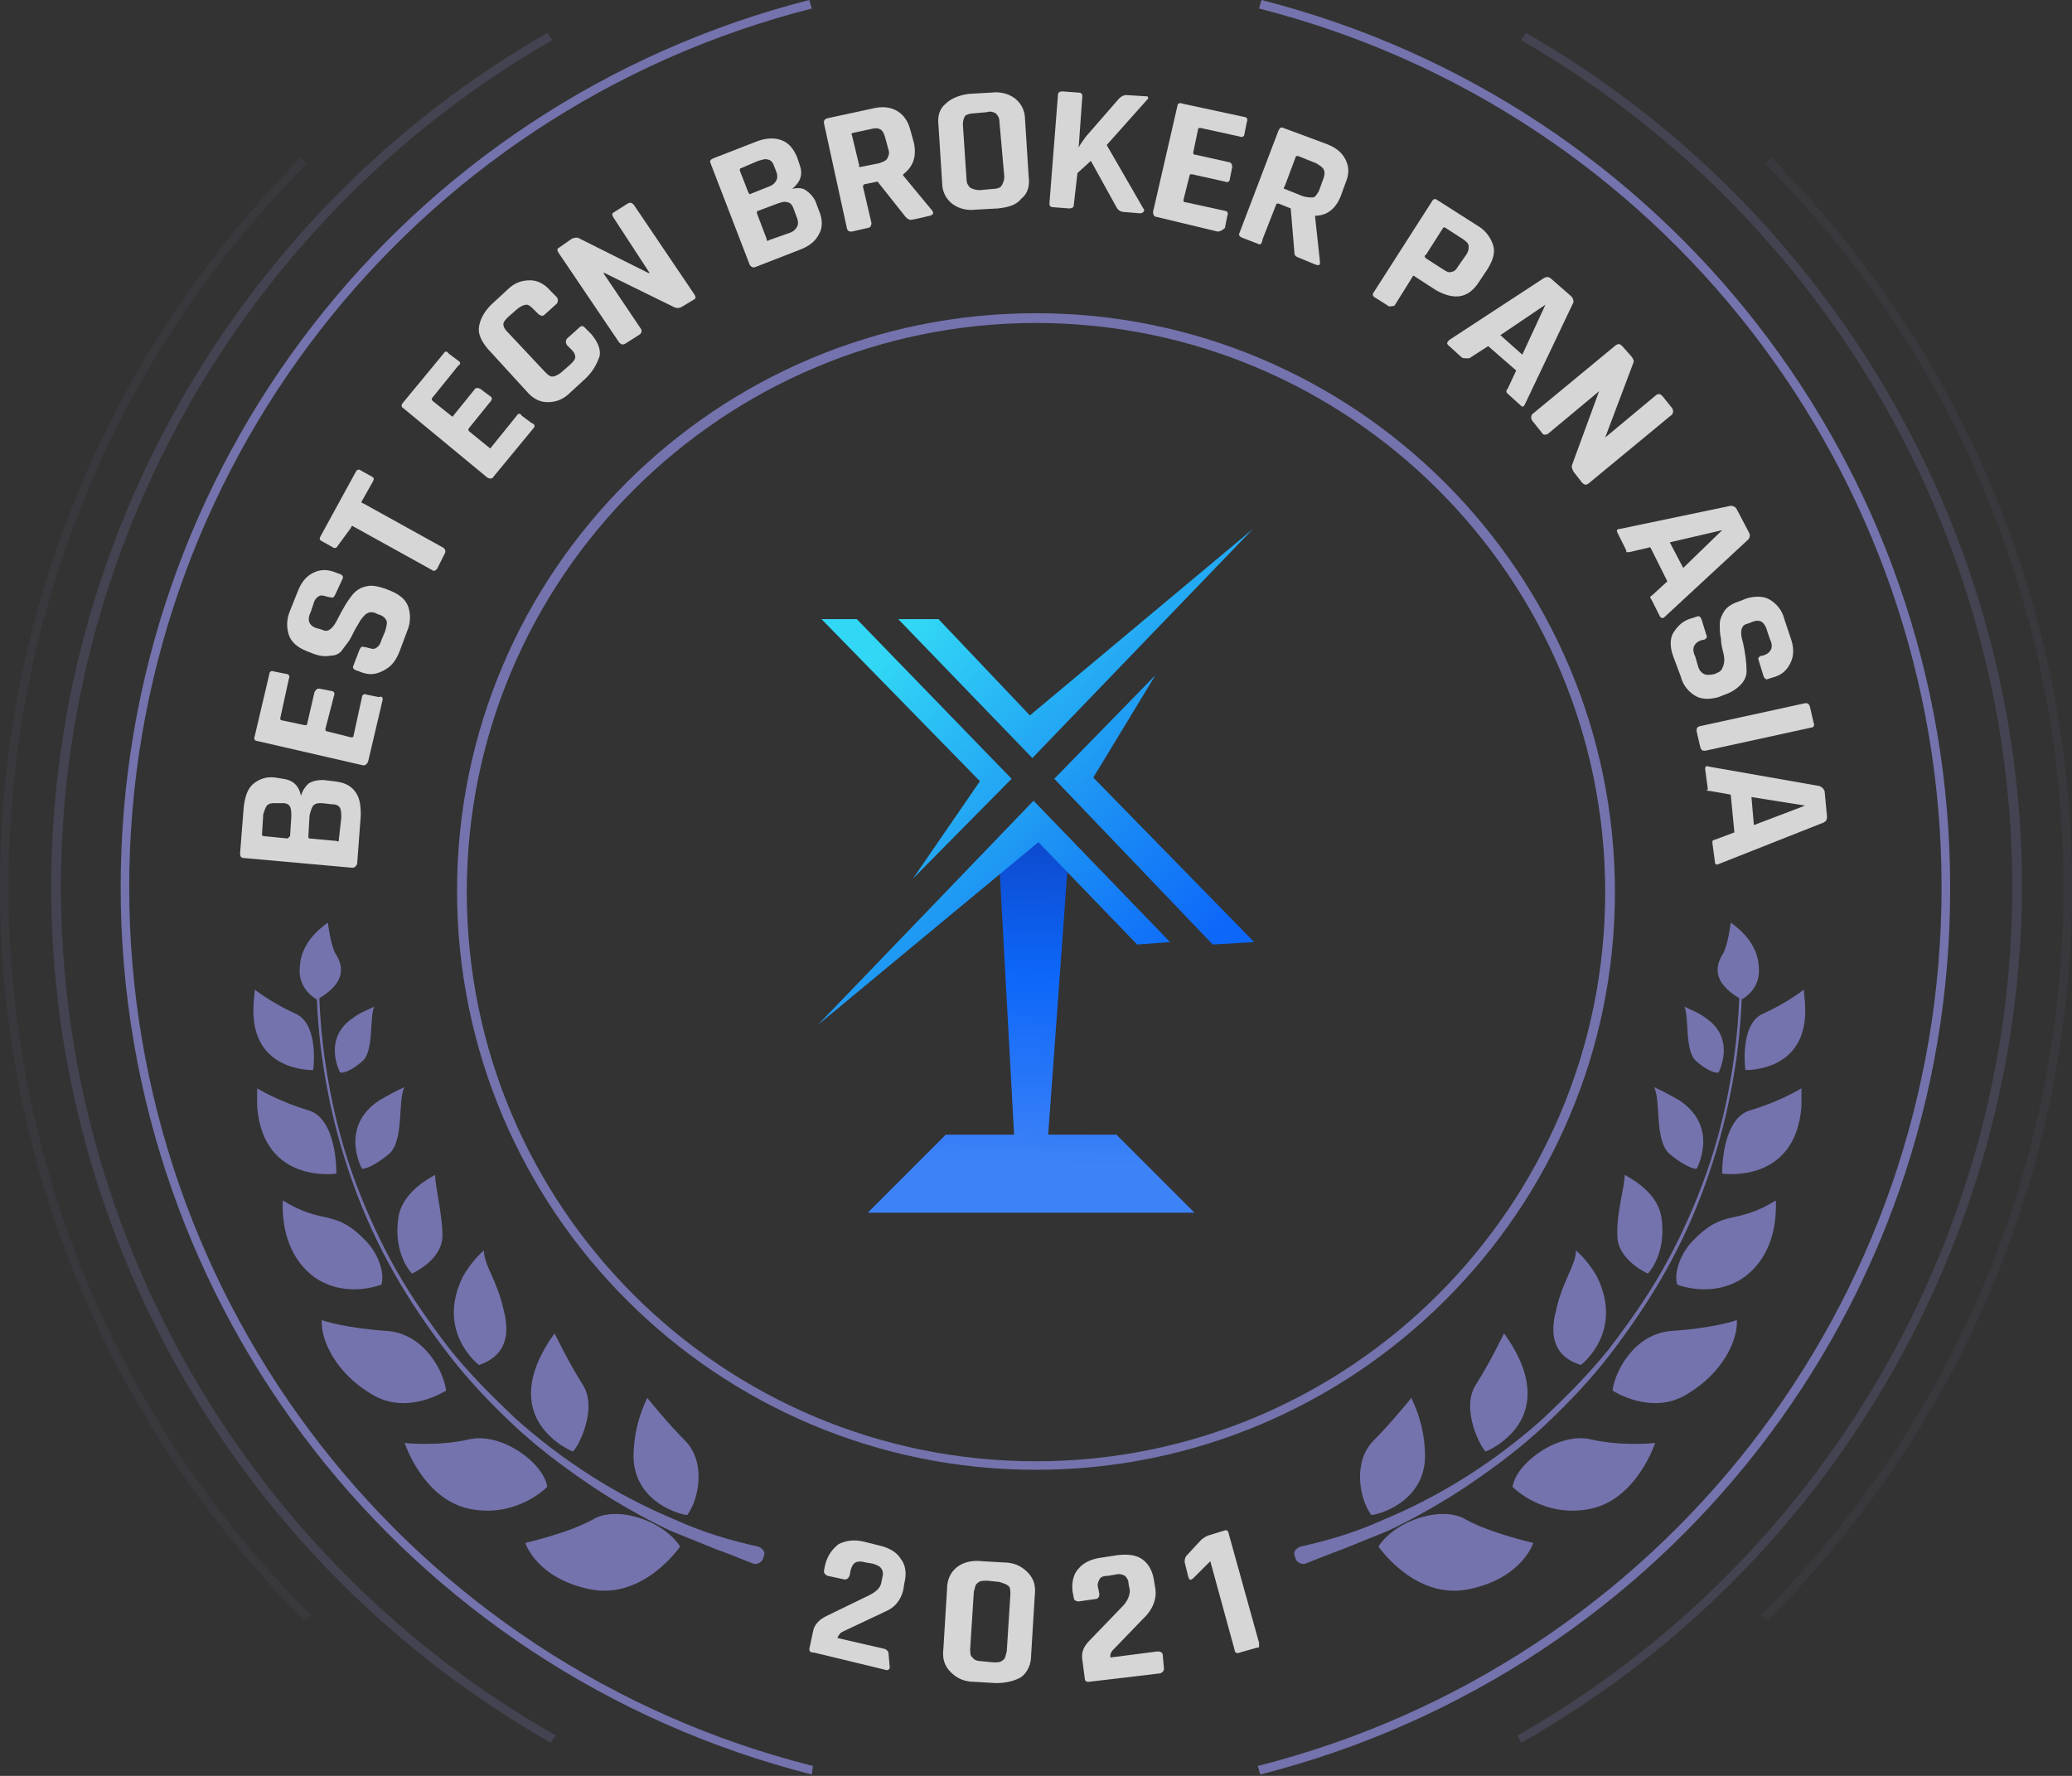<svg width="98" height="84" viewBox="0 0 98 84" fill="none" xmlns="http://www.w3.org/2000/svg">
<rect x="0" y="0" width="98" height="84" fill="#333333" stroke="none"/>
<g opacity="0.8">
<path d="M16.66 41.045L11.529 40.584C11.414 40.584 11.356 40.526 11.356 40.353L11.529 38.162C11.587 37.701 11.702 37.298 11.991 37.067C12.279 36.836 12.625 36.721 13.028 36.779L13.374 36.836C13.835 36.894 14.123 37.125 14.239 37.644C14.296 37.413 14.412 37.24 14.585 37.067C14.758 36.952 14.988 36.894 15.276 36.894L15.795 36.952C16.256 37.009 16.545 37.125 16.775 37.413C17.006 37.701 17.064 38.047 17.064 38.566L16.891 40.872C16.833 40.987 16.775 41.045 16.66 41.045ZM13.72 39.546L13.778 38.623C13.778 38.451 13.778 38.278 13.72 38.162C13.662 38.047 13.547 37.989 13.374 37.989H13.028C12.855 37.989 12.74 37.989 12.625 38.105C12.567 38.162 12.509 38.335 12.452 38.508L12.394 39.431C12.394 39.488 12.394 39.546 12.452 39.546L13.605 39.661C13.662 39.603 13.662 39.603 13.72 39.546ZM16.026 39.719L16.141 38.681C16.141 38.508 16.141 38.335 16.084 38.22C16.026 38.105 15.911 38.047 15.738 38.047L15.219 37.989C15.046 37.989 14.931 37.989 14.815 38.105C14.758 38.162 14.7 38.335 14.642 38.566L14.585 39.546C14.585 39.603 14.585 39.661 14.642 39.661L15.911 39.776C16.026 39.834 16.026 39.776 16.026 39.719Z" fill="white"/>
<path d="M18.101 33.089L17.409 36.029C17.352 36.145 17.294 36.202 17.179 36.202L12.163 35.049C12.048 35.049 11.99 34.934 12.048 34.819L12.74 31.879C12.74 31.764 12.855 31.706 12.97 31.764L13.547 31.879C13.662 31.879 13.72 31.994 13.662 32.109L13.259 33.954C13.259 34.012 13.259 34.069 13.316 34.069L14.412 34.3C14.469 34.3 14.527 34.3 14.527 34.242L14.873 32.743C14.93 32.628 14.988 32.571 15.103 32.571L15.68 32.686C15.795 32.686 15.853 32.801 15.795 32.916L15.392 34.473C15.392 34.531 15.392 34.588 15.449 34.588L16.602 34.877C16.66 34.877 16.717 34.877 16.717 34.819L17.121 32.974C17.121 32.859 17.236 32.801 17.352 32.859L17.928 32.974C18.043 32.916 18.101 32.974 18.101 33.089Z" fill="white"/>
<path d="M17.006 31.764L16.833 31.706C16.718 31.648 16.66 31.591 16.718 31.475L17.006 30.726C17.064 30.611 17.121 30.553 17.236 30.611H17.294C17.525 30.668 17.64 30.726 17.755 30.668C17.871 30.611 17.986 30.495 18.044 30.265L18.216 29.861C18.274 29.631 18.332 29.458 18.274 29.342C18.216 29.227 18.101 29.112 17.871 29.054L17.755 28.996C17.582 28.939 17.467 28.939 17.294 29.054C17.179 29.169 17.064 29.285 16.948 29.515C16.833 29.688 16.718 29.919 16.602 30.149C16.487 30.38 16.314 30.553 16.199 30.726C16.084 30.899 15.911 31.014 15.622 31.014C15.334 31.072 15.046 31.014 14.758 30.899L14.469 30.784C14.066 30.611 13.778 30.38 13.662 30.034C13.547 29.688 13.547 29.285 13.72 28.881L14.066 28.016C14.239 27.555 14.469 27.267 14.815 27.094C15.161 26.921 15.507 26.921 15.911 27.094L16.084 27.152C16.199 27.209 16.256 27.267 16.199 27.382L15.853 28.132C15.795 28.247 15.738 28.305 15.622 28.247H15.565C15.334 28.189 15.219 28.132 15.104 28.189C14.988 28.247 14.873 28.362 14.815 28.593L14.7 28.939C14.585 29.169 14.585 29.342 14.642 29.458C14.7 29.573 14.815 29.688 15.104 29.746L15.277 29.803C15.507 29.919 15.738 29.746 15.968 29.285C16.199 28.823 16.429 28.42 16.718 28.074C16.891 27.901 17.064 27.786 17.352 27.728C17.582 27.671 17.871 27.728 18.216 27.843L18.505 27.959C18.908 28.132 19.197 28.362 19.312 28.708C19.427 29.054 19.427 29.458 19.254 29.861L18.908 30.784C18.735 31.245 18.505 31.533 18.159 31.706C17.755 31.936 17.409 31.936 17.006 31.764Z" fill="white"/>
<path d="M21.041 26.172L20.695 26.863C20.637 26.979 20.522 27.036 20.464 26.979L16.717 24.904C16.66 24.846 16.602 24.904 16.602 24.961L15.968 25.826C15.91 25.941 15.795 25.941 15.737 25.884L15.219 25.595C15.103 25.538 15.103 25.48 15.161 25.365L16.833 22.309C16.89 22.194 17.006 22.194 17.063 22.252L17.582 22.54C17.697 22.598 17.697 22.655 17.64 22.771L17.121 23.693C17.063 23.751 17.121 23.808 17.179 23.808L20.926 25.884C21.041 25.941 21.099 26.056 21.041 26.172Z" fill="white"/>
<path d="M25.25 20.234L23.348 22.54C23.29 22.655 23.174 22.655 23.059 22.598L19.082 19.312C18.966 19.254 18.966 19.139 19.082 19.023L20.984 16.718C21.042 16.602 21.157 16.602 21.215 16.718L21.676 17.064C21.791 17.121 21.791 17.236 21.676 17.294L20.465 18.793C20.407 18.851 20.407 18.908 20.465 18.966L21.33 19.658C21.387 19.715 21.445 19.715 21.445 19.658L22.425 18.447C22.483 18.332 22.598 18.332 22.713 18.389L23.174 18.735C23.29 18.793 23.29 18.908 23.174 19.023L22.195 20.234C22.137 20.292 22.137 20.349 22.195 20.407L23.117 21.157C23.174 21.214 23.232 21.214 23.232 21.157L24.443 19.658C24.5 19.542 24.616 19.542 24.673 19.658L25.134 20.003C25.308 20.061 25.308 20.177 25.25 20.234Z" fill="white"/>
<path d="M27.729 17.871L26.979 18.562C26.633 18.908 26.287 19.023 25.884 19.023C25.538 19.023 25.192 18.851 24.904 18.505L23.059 16.487C22.771 16.141 22.598 15.795 22.656 15.449C22.713 15.104 22.886 14.758 23.232 14.412L23.982 13.72C24.327 13.374 24.673 13.259 25.077 13.259C25.423 13.259 25.768 13.432 26.057 13.778L26.345 14.066C26.403 14.181 26.403 14.239 26.345 14.354L25.768 14.873C25.653 14.988 25.596 14.931 25.48 14.873L25.25 14.642C25.134 14.527 25.019 14.412 24.904 14.412C24.788 14.412 24.673 14.469 24.5 14.585L24.039 14.988C23.924 15.104 23.808 15.219 23.808 15.334C23.808 15.449 23.866 15.565 23.982 15.68L25.768 17.582C25.884 17.698 25.999 17.813 26.114 17.813C26.23 17.813 26.345 17.755 26.518 17.64L26.979 17.236C27.094 17.121 27.21 17.006 27.21 16.891C27.21 16.775 27.152 16.66 27.037 16.545L26.806 16.314C26.748 16.199 26.748 16.141 26.806 16.026L27.383 15.507C27.498 15.392 27.556 15.392 27.671 15.507L27.959 15.795C28.247 16.141 28.42 16.487 28.363 16.833C28.247 17.179 28.074 17.525 27.729 17.871Z" fill="white"/>
<path d="M30.207 15.853L29.573 16.256C29.457 16.314 29.4 16.314 29.285 16.199L26.402 11.933C26.345 11.818 26.345 11.76 26.46 11.702L27.036 11.299C27.151 11.241 27.209 11.241 27.325 11.241L30.668 12.913H30.726L28.996 10.261C28.939 10.146 28.939 10.088 29.054 10.031L29.688 9.627C29.803 9.569 29.861 9.569 29.976 9.685L32.859 13.951C32.916 14.066 32.916 14.123 32.801 14.181L32.224 14.527C32.109 14.585 31.994 14.585 31.879 14.527L28.593 12.913H28.535L30.322 15.565C30.38 15.68 30.322 15.795 30.207 15.853Z" fill="white"/>
<path d="M35.453 12.509L33.609 7.725C33.551 7.609 33.609 7.552 33.724 7.494L35.799 6.687C36.26 6.514 36.664 6.514 36.952 6.629C37.298 6.745 37.529 7.033 37.702 7.436L37.817 7.782C37.99 8.244 37.874 8.589 37.471 8.935C37.702 8.878 37.932 8.878 38.105 8.993C38.278 9.108 38.451 9.281 38.566 9.512L38.739 9.973C38.912 10.377 38.912 10.78 38.739 11.068C38.566 11.414 38.278 11.645 37.817 11.818L35.742 12.625C35.626 12.682 35.511 12.625 35.453 12.509ZM35.511 9.166L36.376 8.82C36.549 8.762 36.664 8.647 36.721 8.532C36.779 8.416 36.779 8.301 36.721 8.128L36.606 7.84C36.549 7.667 36.433 7.552 36.318 7.552C36.203 7.494 36.087 7.552 35.857 7.609L35.05 7.955C34.992 7.955 34.992 8.013 34.992 8.071L35.396 9.108C35.453 9.166 35.453 9.224 35.511 9.166ZM36.376 11.357L37.356 11.011C37.529 10.953 37.644 10.838 37.702 10.722C37.759 10.607 37.759 10.492 37.702 10.319L37.529 9.858C37.471 9.685 37.356 9.569 37.24 9.569C37.125 9.512 36.952 9.569 36.779 9.627L35.857 9.973C35.799 9.973 35.799 10.031 35.799 10.088L36.26 11.299C36.26 11.414 36.318 11.414 36.376 11.357Z" fill="white"/>
<path d="M41.045 10.78L40.296 10.953C40.18 10.953 40.123 10.953 40.065 10.838L38.97 5.822C38.97 5.707 38.97 5.649 39.143 5.592L41.276 5.131C41.737 5.015 42.14 5.073 42.429 5.246C42.717 5.419 42.947 5.707 43.063 6.168L43.236 6.802C43.351 7.436 43.178 7.898 42.717 8.244V8.301L44.1 9.973C44.158 10.088 44.158 10.146 43.985 10.204L43.236 10.377C43.12 10.377 43.063 10.434 43.005 10.377C42.947 10.377 42.89 10.319 42.832 10.261L41.506 8.589L40.93 8.705C40.872 8.705 40.814 8.762 40.814 8.82L41.218 10.549C41.218 10.665 41.16 10.78 41.045 10.78ZM40.699 7.898L41.564 7.725C41.737 7.667 41.91 7.609 41.967 7.494C42.025 7.379 42.083 7.264 42.025 7.091L41.852 6.456C41.794 6.284 41.737 6.168 41.621 6.111C41.506 6.053 41.391 6.053 41.16 6.111L40.353 6.284C40.296 6.284 40.238 6.341 40.296 6.399L40.642 7.84C40.584 7.898 40.642 7.898 40.699 7.898Z" fill="white"/>
<path d="M47.213 9.858L46.175 9.915C45.714 9.973 45.311 9.858 45.023 9.627C44.734 9.396 44.561 9.051 44.561 8.647L44.388 5.938C44.331 5.476 44.446 5.131 44.734 4.9C44.965 4.669 45.368 4.496 45.83 4.439L46.867 4.381C47.328 4.324 47.732 4.439 48.02 4.669C48.308 4.9 48.481 5.246 48.481 5.649L48.654 8.359C48.712 8.82 48.597 9.166 48.308 9.396C48.078 9.685 47.732 9.8 47.213 9.858ZM46.348 8.993L46.983 8.935C47.156 8.935 47.328 8.878 47.386 8.762C47.444 8.647 47.501 8.532 47.501 8.359L47.271 5.765C47.271 5.592 47.213 5.476 47.098 5.361C46.983 5.304 46.867 5.246 46.694 5.304L46.06 5.361C45.887 5.361 45.714 5.419 45.657 5.476C45.599 5.534 45.541 5.707 45.541 5.88L45.714 8.474C45.714 8.647 45.772 8.762 45.887 8.878C46.003 8.935 46.118 8.993 46.348 8.993Z" fill="white"/>
<path d="M50.557 9.858L49.808 9.8C49.692 9.8 49.635 9.742 49.635 9.627L50.038 4.496C50.038 4.381 50.096 4.324 50.269 4.324L51.018 4.381C51.134 4.381 51.191 4.439 51.191 4.554L51.018 6.975C51.076 6.86 51.191 6.687 51.364 6.456L52.921 4.669C53.036 4.554 53.151 4.496 53.267 4.496L54.189 4.554C54.246 4.554 54.304 4.554 54.304 4.612C54.304 4.669 54.304 4.669 54.246 4.727L52.344 6.86L54.074 9.858C54.131 9.915 54.131 9.973 54.074 10.031C54.016 10.088 53.958 10.088 53.901 10.088L53.209 10.031C52.978 10.031 52.863 9.915 52.805 9.8L51.595 7.609L50.961 8.186L50.788 9.685C50.788 9.8 50.73 9.858 50.557 9.858Z" fill="white"/>
<path d="M57.59 10.953L54.707 10.261C54.592 10.261 54.534 10.146 54.534 10.031L55.687 5.015C55.687 4.9 55.802 4.842 55.918 4.9L58.858 5.534C58.973 5.534 59.031 5.649 58.973 5.765L58.858 6.341C58.858 6.456 58.742 6.514 58.627 6.456L56.782 6.053C56.725 6.053 56.667 6.053 56.667 6.111L56.437 7.206C56.437 7.263 56.437 7.321 56.552 7.321L58.108 7.667C58.224 7.667 58.281 7.782 58.281 7.898L58.166 8.474C58.166 8.589 58.051 8.647 57.935 8.589L56.379 8.243C56.321 8.243 56.264 8.243 56.264 8.301L55.975 9.454C55.975 9.512 55.975 9.569 56.091 9.569L57.935 9.973C58.051 9.973 58.108 10.088 58.051 10.204L57.935 10.78C57.82 10.895 57.705 10.953 57.59 10.953Z" fill="white"/>
<path d="M59.492 11.529L58.742 11.241C58.627 11.184 58.569 11.126 58.627 11.011L60.472 6.168C60.529 6.053 60.587 5.995 60.702 6.053L62.72 6.802C63.181 6.975 63.469 7.206 63.642 7.552C63.815 7.898 63.815 8.244 63.642 8.647L63.412 9.281C63.181 9.858 62.778 10.204 62.201 10.204V10.261L62.432 12.394C62.432 12.567 62.374 12.567 62.201 12.509L61.51 12.221C61.394 12.164 61.337 12.164 61.279 12.106C61.221 12.048 61.221 11.991 61.221 11.933L61.048 9.858L60.472 9.627C60.414 9.627 60.356 9.627 60.356 9.685L59.722 11.299C59.665 11.587 59.607 11.587 59.492 11.529ZM60.76 8.935L61.625 9.281C61.798 9.339 61.971 9.339 62.086 9.339C62.201 9.339 62.259 9.224 62.374 9.051L62.605 8.416C62.662 8.244 62.662 8.128 62.605 8.013C62.547 7.898 62.432 7.84 62.259 7.725L61.394 7.379C61.337 7.379 61.279 7.379 61.279 7.436L60.76 8.82C60.702 8.878 60.702 8.935 60.76 8.935Z" fill="white"/>
<path d="M65.66 14.469L65.026 14.066C64.911 14.008 64.911 13.893 64.969 13.835L67.736 9.512C67.793 9.396 67.909 9.396 67.966 9.454L69.868 10.665C70.272 10.895 70.503 11.241 70.618 11.587C70.733 11.933 70.618 12.279 70.387 12.682L69.926 13.374C69.696 13.72 69.407 13.951 69.061 14.008C68.716 14.066 68.312 13.951 67.909 13.72L66.928 13.086C66.871 13.028 66.813 13.028 66.813 13.086L65.948 14.469C65.833 14.469 65.718 14.527 65.66 14.469ZM67.447 12.221L68.254 12.74C68.427 12.855 68.543 12.913 68.658 12.855C68.773 12.855 68.888 12.74 68.946 12.625L69.35 12.048C69.465 11.875 69.465 11.76 69.465 11.645C69.465 11.529 69.35 11.414 69.177 11.299L68.37 10.78C68.312 10.722 68.254 10.78 68.254 10.78L67.447 12.048C67.332 12.106 67.39 12.164 67.447 12.221Z" fill="white"/>
<path d="M69.118 16.891L68.484 16.314C68.427 16.256 68.427 16.199 68.542 16.084L73.038 13.143C73.154 13.086 73.269 13.086 73.384 13.201L74.306 14.008C74.422 14.123 74.422 14.239 74.422 14.296L72.116 19.139C72.058 19.254 72.001 19.254 71.943 19.197L71.309 18.62C71.251 18.562 71.251 18.562 71.251 18.505C71.251 18.447 71.251 18.447 71.309 18.389L71.712 17.525L70.386 16.372L69.579 16.891C69.522 16.948 69.464 16.948 69.464 16.948C69.234 16.948 69.176 16.948 69.118 16.891ZM73.096 14.412L70.963 15.853L72.001 16.775L73.096 14.412Z" fill="white"/>
<path d="M72.923 20.465L72.462 19.888C72.404 19.773 72.404 19.715 72.462 19.6L76.44 16.314C76.555 16.256 76.613 16.256 76.728 16.372L77.189 16.891C77.247 17.006 77.305 17.064 77.247 17.179L75.921 20.695L78.342 18.678C78.457 18.62 78.515 18.62 78.63 18.735L79.092 19.312C79.149 19.427 79.149 19.485 79.092 19.6L75.114 22.886C74.999 22.944 74.941 22.944 74.826 22.828L74.422 22.309C74.365 22.194 74.307 22.079 74.365 21.963L75.633 18.505L73.212 20.522C73.096 20.58 72.981 20.58 72.923 20.465Z" fill="white"/>
<path d="M76.902 25.999L76.498 25.192C76.441 25.076 76.498 25.019 76.614 25.019L81.859 23.924C81.975 23.924 82.09 23.981 82.148 24.096L82.724 25.192C82.782 25.307 82.782 25.422 82.666 25.538L78.746 29.169C78.631 29.285 78.573 29.227 78.516 29.169L78.112 28.362C78.055 28.305 78.055 28.247 78.055 28.247C78.055 28.189 78.112 28.189 78.17 28.132L78.862 27.498L78.055 25.884L77.075 26.114C77.017 26.114 76.959 26.114 76.902 26.114C76.959 26.056 76.902 26.056 76.902 25.999ZM81.456 25.076L78.977 25.653L79.611 26.863L81.456 25.076Z" fill="white"/>
<path d="M80.072 29.227L80.245 29.169C80.36 29.112 80.418 29.169 80.475 29.285L80.706 30.034C80.763 30.149 80.706 30.207 80.59 30.265H80.533C80.302 30.322 80.187 30.438 80.129 30.553C80.072 30.668 80.072 30.841 80.187 31.072L80.302 31.475C80.36 31.706 80.475 31.821 80.59 31.879C80.706 31.936 80.879 31.936 81.109 31.879L81.225 31.821C81.397 31.764 81.455 31.648 81.513 31.475C81.57 31.302 81.57 31.129 81.513 30.899C81.455 30.668 81.397 30.438 81.397 30.207C81.34 29.977 81.34 29.746 81.34 29.515C81.34 29.285 81.455 29.054 81.57 28.881C81.743 28.651 81.974 28.535 82.32 28.42L82.608 28.305C83.012 28.189 83.415 28.189 83.703 28.362C83.992 28.535 84.28 28.823 84.395 29.285L84.683 30.149C84.856 30.611 84.856 31.014 84.683 31.36C84.51 31.706 84.28 31.936 83.819 32.052L83.646 32.109C83.53 32.167 83.473 32.109 83.415 31.994L83.184 31.245C83.127 31.129 83.184 31.072 83.3 31.014H83.358C83.588 30.956 83.703 30.841 83.761 30.726C83.819 30.611 83.819 30.438 83.703 30.207L83.588 29.861C83.53 29.631 83.415 29.458 83.3 29.4C83.184 29.342 83.012 29.342 82.781 29.458L82.608 29.515C82.377 29.573 82.262 29.861 82.435 30.38C82.55 30.899 82.608 31.36 82.608 31.764C82.608 31.994 82.493 32.225 82.32 32.398C82.147 32.571 81.916 32.743 81.57 32.859L81.282 32.974C80.879 33.089 80.475 33.089 80.187 32.916C79.899 32.743 79.61 32.455 79.495 31.994L79.149 31.072C78.976 30.611 78.976 30.207 79.149 29.919C79.38 29.573 79.61 29.342 80.072 29.227Z" fill="white"/>
<path d="M85.664 34.415L80.649 35.511C80.533 35.511 80.476 35.511 80.418 35.338L80.245 34.588C80.245 34.473 80.245 34.415 80.36 34.358L85.376 33.262C85.491 33.262 85.549 33.262 85.606 33.435L85.779 34.185C85.837 34.3 85.779 34.415 85.664 34.415Z" fill="white"/>
<path d="M80.764 37.24L80.648 36.375C80.648 36.26 80.706 36.202 80.821 36.26L86.067 37.182C86.183 37.24 86.24 37.298 86.298 37.413L86.413 38.623C86.413 38.797 86.356 38.854 86.24 38.912L81.283 40.872C81.167 40.929 81.11 40.872 81.11 40.757L80.994 39.892C80.994 39.834 80.994 39.776 80.994 39.776C80.994 39.776 81.052 39.719 81.11 39.719L82.032 39.373L81.859 37.586L80.879 37.413C80.821 37.413 80.764 37.413 80.706 37.355C80.821 37.355 80.764 37.298 80.764 37.24ZM85.376 38.105L82.839 37.701L82.954 39.027L85.376 38.105Z" fill="white"/>
</g>
<g opacity="0.8">
<path d="M38.278 77.996L38.451 77.189C38.509 76.844 38.739 76.613 39.085 76.44L41.103 75.46C41.449 75.287 41.622 75.114 41.679 74.883L41.737 74.595C41.795 74.422 41.737 74.249 41.679 74.192C41.622 74.076 41.449 74.019 41.276 73.961L40.93 73.903C40.757 73.846 40.584 73.846 40.469 73.903C40.354 73.961 40.296 74.076 40.238 74.249L40.181 74.538C40.123 74.653 40.065 74.711 39.95 74.711L39.143 74.538C39.028 74.48 38.97 74.422 38.97 74.307L39.028 74.019C39.143 73.558 39.374 73.269 39.662 73.039C40.008 72.866 40.411 72.808 40.872 72.924L41.564 73.097C42.083 73.212 42.429 73.442 42.602 73.731C42.832 74.019 42.89 74.422 42.775 74.883L42.717 75.229C42.602 75.691 42.314 76.037 41.91 76.209L39.835 77.189C39.719 77.247 39.719 77.305 39.662 77.362L39.604 77.478L41.852 77.996C41.968 78.054 42.025 78.112 42.025 78.227L42.083 78.861C42.083 78.977 41.968 79.034 41.852 78.977L38.509 78.169C38.336 78.169 38.278 78.112 38.278 77.996Z" fill="white"/>
<path d="M47.098 79.611L46.118 79.553C45.599 79.553 45.253 79.38 44.965 79.092C44.677 78.803 44.561 78.458 44.619 77.996L44.792 75.172C44.792 74.711 44.965 74.365 45.253 74.134C45.541 73.903 45.945 73.788 46.464 73.846L47.444 73.903C47.962 73.903 48.308 74.076 48.597 74.365C48.885 74.653 49 74.999 48.942 75.46L48.77 78.285C48.77 78.746 48.597 79.092 48.308 79.322C48.02 79.495 47.617 79.611 47.098 79.611ZM46.406 78.573L46.982 78.631C47.213 78.631 47.328 78.631 47.444 78.515C47.559 78.458 47.559 78.285 47.617 78.112L47.789 75.402C47.789 75.229 47.789 75.056 47.674 74.999C47.617 74.941 47.444 74.883 47.271 74.826L46.694 74.768C46.464 74.768 46.348 74.768 46.233 74.883C46.118 74.941 46.118 75.114 46.06 75.287L45.887 77.996C45.887 78.169 45.887 78.342 46.002 78.4C46.06 78.515 46.233 78.573 46.406 78.573Z" fill="white"/>
<path d="M51.306 79.38L51.191 78.515C51.133 78.169 51.248 77.881 51.537 77.593L53.093 75.979C53.324 75.748 53.439 75.46 53.439 75.229L53.381 74.941C53.381 74.768 53.324 74.653 53.208 74.538C53.093 74.48 52.978 74.422 52.747 74.48L52.401 74.538C52.171 74.538 52.055 74.595 51.998 74.711C51.94 74.826 51.883 74.941 51.94 75.114L51.998 75.402C51.998 75.518 51.94 75.633 51.825 75.633L51.018 75.748C50.903 75.748 50.787 75.691 50.787 75.575L50.73 75.287C50.672 74.826 50.787 74.422 51.018 74.192C51.248 73.904 51.652 73.731 52.113 73.673L52.862 73.558C53.381 73.5 53.785 73.558 54.073 73.788C54.361 74.019 54.534 74.365 54.592 74.826L54.65 75.172C54.707 75.633 54.534 76.037 54.246 76.382L52.632 78.054C52.574 78.112 52.517 78.227 52.517 78.285V78.4L54.765 78.112C54.88 78.112 54.995 78.169 54.995 78.285L55.053 78.919C55.053 79.034 54.995 79.092 54.88 79.15L51.479 79.553C51.364 79.553 51.306 79.495 51.306 79.38Z" fill="white"/>
<path d="M56.206 74.595L56.033 73.903C56.033 73.788 56.033 73.731 56.091 73.615L56.783 72.866C56.898 72.751 57.013 72.693 57.129 72.635L57.878 72.405C57.993 72.347 58.108 72.405 58.108 72.52L59.55 77.708C59.55 77.766 59.55 77.823 59.55 77.881C59.55 77.939 59.492 77.939 59.434 77.939L58.627 78.169C58.512 78.227 58.397 78.169 58.397 78.054L57.244 73.846L56.494 74.595C56.321 74.768 56.264 74.768 56.206 74.595Z" fill="white"/>
</g>
<path d="M69.58 70.156C70.848 69.292 72.059 68.369 73.154 67.332C74.249 66.294 75.287 65.199 76.21 63.988C77.132 62.778 77.997 61.509 78.746 60.184C79.495 58.858 80.129 57.474 80.648 56.033C81.167 54.592 81.571 53.151 81.859 51.652C82.147 50.211 82.32 48.712 82.378 47.271C82.493 47.213 83.3 46.752 83.185 45.714C83.127 44.619 82.262 43.927 81.859 43.639C81.859 43.639 81.744 44.619 81.513 45.08C81.34 45.368 80.706 46.291 82.262 47.213C82.205 48.712 82.032 50.153 81.744 51.652C81.455 53.151 81.052 54.592 80.533 55.975C80.014 57.359 79.38 58.742 78.631 60.068C77.881 61.394 77.017 62.605 76.094 63.815C75.172 64.968 74.077 66.064 72.981 67.101C71.886 68.081 70.675 69.004 69.407 69.811C68.139 70.618 66.813 71.309 65.43 71.886C64.161 72.462 62.835 72.866 61.51 73.154C61.337 73.212 61.164 73.385 61.221 73.558L61.279 73.731C61.337 73.903 61.567 74.019 61.74 73.961C62.317 73.731 62.893 73.5 63.527 73.269C64.219 72.981 64.968 72.693 65.66 72.405C66.986 71.771 68.312 71.021 69.58 70.156Z" fill="#7473AD"/>
<path d="M65.199 73.154C65.199 73.154 66.929 75.691 69.465 75.172C72.002 74.653 72.52 72.981 72.52 72.981C72.52 72.981 70.503 72.52 69.35 71.886C68.254 71.194 66.006 71.886 65.199 73.154Z" fill="#7473AD"/>
<path d="M67.389 68.542C67.332 67.505 67.044 66.755 66.755 66.121C66.755 66.121 65.775 67.332 64.968 68.139C63.988 69.119 64.276 70.848 64.853 71.655C64.911 71.713 67.62 71.136 67.389 68.542Z" fill="#7473AD"/>
<path d="M75.23 68.081C73.731 67.735 71.713 69.177 71.54 70.329C71.54 70.329 72.981 71.828 75.23 71.367C77.42 70.906 78.285 68.254 78.285 68.254C78.285 68.254 76.728 68.427 75.23 68.081Z" fill="#7473AD"/>
<path d="M70.272 68.658C70.272 68.658 74.077 67.159 71.137 63.066C71.137 63.066 70.503 64.392 69.811 65.487C69.061 66.64 70.041 68.485 70.272 68.658Z" fill="#7473AD"/>
<path d="M79.092 62.951C77.305 63.066 76.383 64.853 76.268 65.775C76.268 65.775 78.112 66.986 79.784 65.948C81.456 64.968 82.205 63.412 82.148 62.432C82.09 62.489 80.879 62.835 79.092 62.951Z" fill="#7473AD"/>
<path d="M74.769 64.565C74.769 64.565 76.844 63.008 75.518 60.356C75.287 59.953 74.884 59.434 74.538 59.146C74.538 59.838 73.904 60.587 73.615 61.913C73.154 63.585 73.846 64.276 74.769 64.565Z" fill="#7473AD"/>
<path d="M80.072 58.685C79.553 59.203 79.15 60.126 79.323 60.76C79.323 60.76 80.995 61.452 82.493 60.414C83.589 59.607 84.05 58.281 83.992 56.782C82.032 57.993 81.571 57.128 80.072 58.685Z" fill="#7473AD"/>
<path d="M81.455 55.514C81.455 55.514 84.914 56.033 85.203 52.343C85.203 52.055 85.203 51.767 85.203 51.479C85.203 51.479 84.165 52.113 82.781 52.517C81.398 52.92 81.455 55.514 81.455 55.514Z" fill="#7473AD"/>
<path d="M76.498 58.454C76.498 59.607 77.939 60.241 77.939 60.241C77.939 60.241 78.861 59.319 78.573 57.532C78.4 56.609 77.593 55.975 76.844 55.572C76.844 56.148 76.44 57.416 76.498 58.454Z" fill="#7473AD"/>
<path d="M78.977 54.592C79.899 55.341 80.245 55.283 80.245 55.283C80.245 55.283 81.341 53.324 79.438 52.055C79.035 51.825 78.631 51.594 78.228 51.421C78.573 51.998 78.228 53.958 78.977 54.592Z" fill="#7473AD"/>
<path d="M82.551 50.614C82.551 50.614 85.549 50.729 85.376 47.559C85.376 47.328 85.318 47.04 85.318 46.809C85.318 46.809 84.511 47.444 83.358 47.962C82.263 48.481 82.551 50.614 82.551 50.614Z" fill="#7473AD"/>
<path d="M80.245 50.211C80.995 50.845 81.283 50.729 81.283 50.729C81.283 50.729 82.148 49.115 80.649 48.135C80.361 47.905 80.015 47.789 79.669 47.617C79.9 48.135 79.669 49.749 80.245 50.211Z" fill="#7473AD"/>
<path d="M27.786 70.156C26.518 69.292 25.307 68.369 24.212 67.332C23.116 66.294 22.079 65.199 21.157 63.988C20.234 62.778 19.369 61.509 18.62 60.184C17.871 58.858 17.236 57.474 16.718 56.033C16.199 54.592 15.795 53.151 15.507 51.652C15.219 50.211 15.046 48.712 14.988 47.271C14.873 47.213 14.066 46.752 14.181 45.714C14.239 44.619 15.104 43.927 15.507 43.639C15.507 43.639 15.622 44.619 15.853 45.08C16.026 45.368 16.66 46.291 15.104 47.213C15.161 48.712 15.334 50.153 15.622 51.652C15.911 53.151 16.314 54.592 16.833 55.975C17.352 57.359 17.986 58.742 18.735 60.068C19.485 61.394 20.349 62.605 21.272 63.815C22.194 64.968 23.289 66.064 24.385 67.101C25.48 68.081 26.691 69.004 27.959 69.811C29.227 70.618 30.553 71.309 31.936 71.886C33.205 72.462 34.531 72.866 35.856 73.154C36.029 73.212 36.202 73.385 36.145 73.558L36.087 73.731C36.029 73.903 35.799 74.019 35.626 73.961C35.049 73.731 34.473 73.5 33.839 73.269C33.147 72.981 32.398 72.693 31.706 72.405C30.38 71.771 29.054 71.021 27.786 70.156Z" fill="#7473AD"/>
<path d="M32.167 73.154C32.167 73.154 30.438 75.691 27.901 75.172C25.364 74.653 24.846 72.981 24.846 72.981C24.846 72.981 26.863 72.52 28.016 71.886C29.112 71.194 31.36 71.886 32.167 73.154Z" fill="#7473AD"/>
<path d="M29.977 68.542C30.035 67.505 30.323 66.755 30.611 66.121C30.611 66.121 31.591 67.332 32.398 68.139C33.378 69.119 33.09 70.848 32.513 71.655C32.456 71.713 29.746 71.136 29.977 68.542Z" fill="#7473AD"/>
<path d="M22.195 68.081C23.694 67.735 25.711 69.177 25.884 70.329C25.884 70.329 24.443 71.828 22.195 71.367C20.004 70.906 19.14 68.254 19.14 68.254C19.14 68.254 20.696 68.427 22.195 68.081Z" fill="#7473AD"/>
<path d="M27.095 68.658C27.095 68.658 23.29 67.159 26.23 63.066C26.23 63.066 26.864 64.392 27.556 65.487C28.305 66.64 27.325 68.485 27.095 68.658Z" fill="#7473AD"/>
<path d="M18.274 62.951C20.061 63.066 20.984 64.853 21.099 65.775C21.099 65.775 19.254 66.986 17.582 65.948C15.911 64.968 15.161 63.412 15.219 62.432C15.277 62.489 16.487 62.835 18.274 62.951Z" fill="#7473AD"/>
<path d="M22.656 64.565C22.656 64.565 20.581 63.008 21.907 60.356C22.137 59.953 22.541 59.434 22.887 59.146C22.887 59.838 23.521 60.587 23.809 61.913C24.27 63.585 23.521 64.276 22.656 64.565Z" fill="#7473AD"/>
<path d="M17.294 58.685C17.813 59.203 18.216 60.126 18.043 60.76C18.043 60.76 16.372 61.452 14.873 60.414C13.777 59.607 13.316 58.281 13.374 56.782C15.334 57.993 15.795 57.128 17.294 58.685Z" fill="#7473AD"/>
<path d="M15.91 55.514C15.91 55.514 12.451 56.033 12.163 52.343C12.163 52.055 12.163 51.767 12.163 51.479C12.163 51.479 13.201 52.113 14.584 52.517C15.968 52.92 15.91 55.514 15.91 55.514Z" fill="#7473AD"/>
<path d="M20.926 58.454C20.926 59.607 19.485 60.241 19.485 60.241C19.485 60.241 18.562 59.319 18.851 57.532C19.024 56.609 19.831 55.975 20.58 55.572C20.58 56.148 20.926 57.416 20.926 58.454Z" fill="#7473AD"/>
<path d="M18.39 54.592C17.467 55.341 17.121 55.283 17.121 55.283C17.121 55.283 16.026 53.324 17.928 52.055C18.332 51.825 18.735 51.594 19.139 51.421C18.793 51.998 19.139 53.958 18.39 54.592Z" fill="#7473AD"/>
<path d="M14.815 50.614C14.815 50.614 11.818 50.729 11.991 47.559C11.991 47.328 12.048 47.04 12.048 46.809C12.048 46.809 12.855 47.444 14.008 47.962C15.104 48.481 14.815 50.614 14.815 50.614Z" fill="#7473AD"/>
<path d="M17.122 50.211C16.372 50.845 16.084 50.729 16.084 50.729C16.084 50.729 15.219 49.115 16.718 48.135C17.006 47.905 17.352 47.789 17.698 47.617C17.468 48.135 17.698 49.749 17.122 50.211Z" fill="#7473AD"/>
<g opacity="0.3">
<path opacity="0.3" d="M83.588 76.671L83.3 76.382C92.523 67.159 97.596 54.938 97.596 41.967C97.596 29.054 92.581 16.891 83.473 7.725L83.761 7.436C92.927 16.718 98 28.939 98 41.967C98 55.053 92.869 67.389 83.588 76.671Z" fill="#7473AD"/>
</g>
<g opacity="0.5">
<path opacity="0.5" d="M71.944 82.435L71.77 82.089C86.182 73.903 95.175 58.512 95.175 41.967C95.175 25.48 86.298 10.146 71.944 1.902L72.174 1.556C86.643 9.858 95.636 25.365 95.636 41.967C95.579 58.627 86.528 74.192 71.944 82.435Z" fill="#7473AD"/>
</g>
<path d="M59.608 83.934L59.492 83.531C78.573 78.688 91.832 61.625 91.832 41.967C91.832 22.367 78.573 5.246 59.55 0.404L59.665 0C78.862 4.9 92.236 22.137 92.236 41.967C92.293 61.798 78.862 79.034 59.608 83.934Z" fill="#7473AD"/>
<g opacity="0.3">
<path opacity="0.3" d="M14.412 76.671C5.131 67.389 0 55.053 0 41.967C0 28.939 5.073 16.718 14.239 7.436L14.527 7.725C5.419 16.891 0.404 29.054 0.404 41.967C0.404 54.938 5.476 67.159 14.7 76.382L14.412 76.671Z" fill="#7473AD"/>
</g>
<g opacity="0.5">
<path opacity="0.5" d="M26.056 82.435C11.472 74.134 2.421 58.627 2.421 41.967C2.421 25.365 11.414 9.858 25.883 1.556L26.114 1.902C11.76 10.146 2.882 25.48 2.882 41.967C2.882 58.512 11.875 73.903 26.287 82.089L26.056 82.435Z" fill="#7473AD"/>
</g>
<path d="M38.393 83.934C19.139 79.034 5.707 61.798 5.707 41.967C5.707 22.137 19.081 4.9 38.278 0L38.393 0.404C19.369 5.246 6.111 22.367 6.111 41.967C6.111 61.625 19.427 78.746 38.451 83.531L38.393 83.934Z" fill="#7473AD"/>
<path d="M48.999 69.522C33.896 69.522 21.617 57.243 21.617 42.14C21.617 27.037 33.896 14.815 48.999 14.815C64.103 14.815 76.382 27.094 76.382 42.198C76.382 57.301 64.045 69.522 48.999 69.522ZM48.999 15.277C34.184 15.277 22.078 27.325 22.078 42.198C22.078 57.071 34.127 69.119 48.999 69.119C63.815 69.119 75.921 57.071 75.921 42.198C75.921 27.325 63.815 15.277 48.999 15.277Z" fill="#7473AD"/>
<path d="M41.045 57.359H56.494L52.805 53.669H49.577L50.499 40.987L49.115 39.603L47.271 40.987L47.963 53.669H44.734L41.045 57.359Z" fill="url(#paint0_linear)"/>
<path fill-rule="evenodd" clip-rule="evenodd" d="M46.348 36.952L38.854 29.285H40.525L47.846 36.837L43.177 41.563L46.348 36.952ZM59.318 44.561L51.709 36.779L54.649 31.936L49.864 36.837L57.358 44.676L59.318 44.561ZM55.341 44.561L48.884 37.874L38.681 48.481L49.115 39.834L53.784 44.676L55.341 44.561ZM42.485 29.285L48.827 35.856L59.261 25.019L48.711 33.839L44.388 29.285H42.485Z" fill="url(#paint1_linear)"/>
<defs>
<linearGradient id="paint0_linear" x1="48.796" y1="55.063" x2="49.137" y2="39.614" gradientUnits="userSpaceOnUse">
<stop stop-color="#3D82F7"/>
<stop offset="0.578" stop-color="#0D67F9"/>
<stop offset="1" stop-color="#0D49CC"/>
</linearGradient>
<linearGradient id="paint1_linear" x1="42.586" y1="30.169" x2="56.864" y2="44.946" gradientUnits="userSpaceOnUse">
<stop stop-color="#32D7F5"/>
<stop offset="0.57" stop-color="#1D93F4"/>
<stop offset="1" stop-color="#0D67F9"/>
</linearGradient>
</defs>
</svg>

